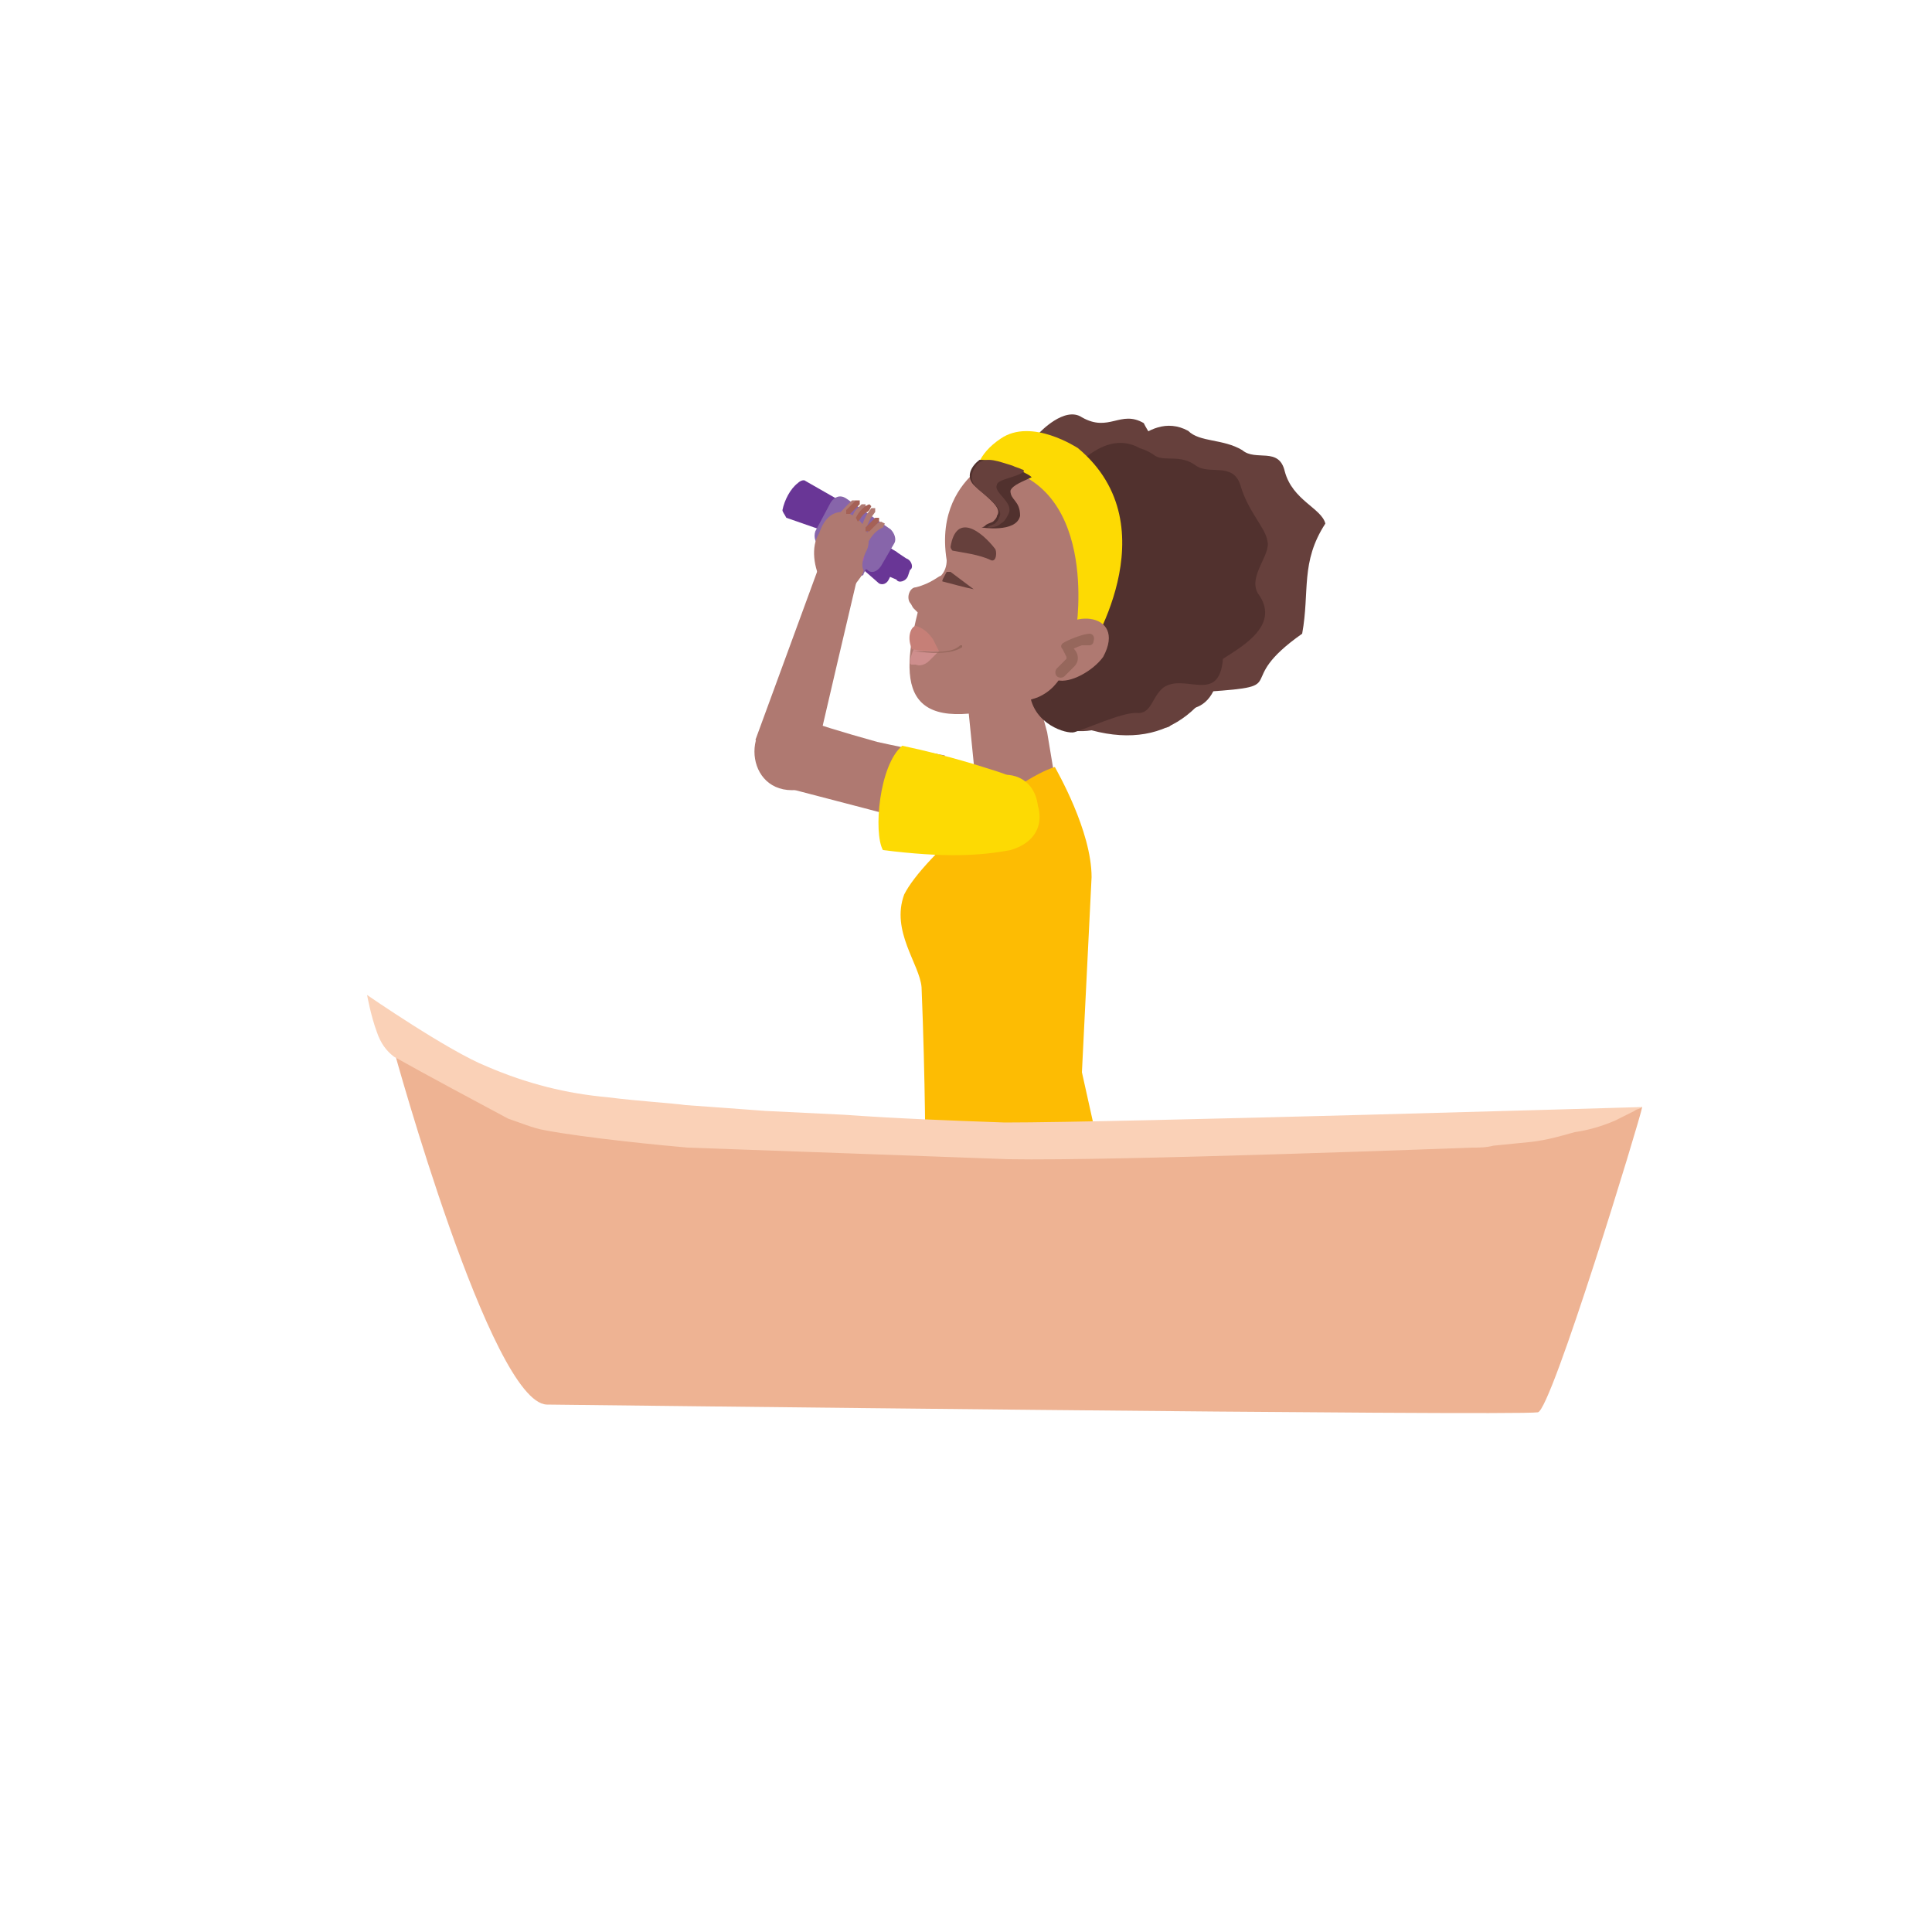 <?xml version="1.0" encoding="UTF-8"?>
<svg enable-background="new 0 0 100 100" version="1.1" viewBox="0 0 100 100" xml:space="preserve" xmlns="http://www.w3.org/2000/svg">
<style type="text/css">
	.st0{fill:#FFDB00;}
	.st1{fill:#AF7971;}
	.st2{fill:#FDBC03;}
	.st3{fill:#66403C;}
	.st4{fill:#51312E;}
	.st5{fill:#FDDA03;}
	.st6{fill:#AC655A;}
	.st7{fill:#96675C;}
	.st8{fill:#CE8E8D;}
	.st9{fill:#C67F77;}
	.st10{fill:#693696;}
	.st11{fill:#8765AA;}
	.st12{fill:#9F59B6;}
	.st13{fill:#A56156;}
	.st14{fill:#EEB393;}
	.st15{fill:#FAD1B7;}
</style>

	<path class="st0" d="m50.8 41.2c2.3 0 2.3 3.6 0 3.6s-2.3-3.6 0-3.6z"/>
	<polygon class="st1" points="55 42 54.4 41.8 54.4 41.9 54.4 42.8 54.5 43.3 54.5 43.7 54.6 44.9 54.6 45.4 53.6 45.6 51 46 50.9 45.6 50.8 43.8 50.7 43.1 50.7 42.9 50.6 42.5 50.6 42.3 50.6 42.1 50.6 41.6 50.5 41.4 50.5 41.2 50.5 40.5 50.4 39.5 50.1 36.5 53.8 34.7 53.9 36.8 54.2 37.9 54.6 40.3 54.7 40.8 54.8 41 54.8 41.1 54.9 41.4 54.9 41.6"/>
	<path class="st2" d="m56.5 45.4c-0.1 2-0.5 10.1-0.5 10.1l0.6 2.7c-3.4 1-8.6 2.2-8.7 2 0 0 0-4.2-0.2-9.1-0.1-1.2-1.6-2.9-0.9-4.8 1-2 5.8-6 7.8-6.6 0.1 0.2 1.9 3.3 1.9 5.7z"/>
	<path class="st3" d="m53.8 22.4s1.3-1.4 2.2-0.8c1.4 0.8 2-0.4 3.2 0.3 0.9 1.8 1.9 1.4 3.3 2.7 0.5 0.8 0.6 2 1.2 2.7 0.6 1.7 0.3 3.5 0.4 5.2-1.1 3.9-3.5 6.4-7.6 5.3-1.2 0.2-2.3-0.3-2.6-0.8-0.4-0.6-1.9-14-0.1-14.6z"/>
	<path class="st3" d="m63.1 34.8c0-0.5 0.5-1.5 0.9-2.3 0.5-0.8-0.4-2-0.2-2.7 0-0.1 0-0.2 0.1-0.3-0.4 0.5-0.9 0.8-1.5 1-0.8 0.1 0 1 0.1 1.4-0.2 0.5-1 0.5-1.3 0 0.4 0.5-0.1 0.8-0.4 1.2-0.7 0.4-1.1-0.8-1.2-1.4-0.5-0.9-2 0.5-2-0.5-0.6-2.1-2.9-2.4-4.7-2 0.2 3.6 0.6 7.3 0.8 7.6 1.5 1.3 4.3 1 6.3 0.8 0.9 0.3 0.5-0.6 1.5-0.9 1.2-0.1 1.5-1.3 1.6-1.9z"/>
	<path class="st3" d="m57.4 24.4s1.9-3.3 4.1-2.1c0.6 0.6 1.8 0.4 2.8 1 0.7 0.6 1.9-0.2 2.2 1.1 0.4 1.5 1.9 1.9 2.1 2.7-1.3 2-0.8 3.5-1.2 5.7-3.7 2.6-0.4 2.7-4.9 3-1 1.5-2.5 0.1-3.5-0.1-0.4 0.1-2-0.5-2.3-2.2-0.1-0.7-1-1.1-1.4-1.4-0.6-0.5-0.1-1.5-0.1-1.5l2.2-6.2z"/>
	<path class="st4" d="m54.9 25.1s2-3.1 4.1-1.9c0 0 0.4 0.1 0.8 0.4 0.5 0.3 1.3-0.1 2.1 0.5 0.7 0.5 1.9-0.2 2.3 1 0.4 1.4 1.3 2.2 1.4 2.9 0.2 0.7-1 1.8-0.5 2.7 1.2 1.6-0.7 2.7-1.8 3.4-0.2 2.4-2 0.7-3.1 1.5-0.6 0.5-0.6 1.4-1.4 1.3-0.8 0-2.5 0.8-3.2 1-0.4 0.1-2.1-0.4-2.3-2-0.1-0.7 0.1-3-0.4-3.2-0.6-0.5-1.4-0.5-1.4-0.5l3.4-7.1z"/>
	<path class="st5" d="m56.2 34s4.5-6.7-0.4-10.8c0 0-2.4-1.6-4-0.5-2.4 1.6-0.8 3.7-0.8 3.7l5.2 7.6"/>
	<path class="st1" d="m55.1 34.7c-0.3 0.6-0.7 1.1-1.4 1.4-6.6 2.2-7.3 0-6.2-4.4l-0.2-0.2c-0.1-0.1-0.1-0.2-0.2-0.3-0.2-0.3 0-0.8 0.3-0.8 0.8-0.2 1.2-0.6 1.3-0.6 0.2-0.2 0.3-0.5 0.3-0.8-0.4-2.5 0.7-3.9 1.5-4.6 0.2-0.2 0.5-0.4 0.5-0.4 0.2-0.1 0.3-0.1 0.3-0.1l-0.3 0.2c6 0.5 4.7 8.5 4.7 8.5l0.9-0.1-1.4 2-0.1 0.2"/>
	<path class="st6" d="m51.8 24.8s-0.1 0-0.2 0.1c0.1 0 0.2-0.1 0.2-0.1"/>
	<path class="st1" d="m54.3 33.3c-0.2 0.8-0.4 1.7 0.4 1.9 0.7 0.2 1.9-0.5 2.4-1.2 1.3-2.4-2.1-2.6-2.8-0.7z"/>
	<path class="st7" d="m56.4 32.8c-0.3 0-1.1 0.3-1.4 0.5-0.1 0.1-0.1 0.2 0 0.3l0.2 0.4v0.1l-0.5 0.5c-0.1 0.1-0.1 0.3 0 0.4s0.3 0.1 0.4 0l0.5-0.5c0.3-0.3 0.2-0.7 0-0.9l-0.2-0.2-0.2 0.2 0.2 0.1c0.1-0.1 0.3-0.2 0.6-0.3h0.3 0.1c0.1 0 0.2-0.1 0.2-0.2 0.1-0.3-0.1-0.4-0.2-0.4z"/>
	<path class="st8" d="m48.6 33.7-0.5 0.5c-0.2 0.2-0.5 0.3-0.7 0.2h-0.2c-0.1 0-0.1-0.1-0.1-0.1 0-0.2 0.1-0.5 0.2-0.7 0.4 0 0.9 0.1 1.3 0.1z"/>
	<path class="st9" d="m48.6 33.7c-0.5 0-0.9 0-1.4-0.1-0.3-0.7 0-1.2 0.2-1.2 0.4 0.1 0.7 0.4 0.9 0.7l0.3 0.6z"/>
	<path class="st7" d="m47.3 33.7c0.8 0.1 1.9 0.2 2.5-0.2v-0.1h-0.1c-0.5 0.5-1.6 0.3-2.4 0.3z"/>
	<path class="st3" d="m49.3 28.5c0.5 0.1 1.4 0.2 2 0.5 0.3 0.1 0.3-0.5 0.2-0.6-0.7-0.9-2-1.9-2.3-0.1 0 0.1 0.1 0.2 0.1 0.2z"/>
	<path class="st1" d="m49.3 30c0.1-0.3 0.3-0.5 0.5-0.5 0.4 0.2 0 1.2-0.4 1.2-0.1-0.1-0.2-0.4-0.1-0.7z"/>
	<path class="st4" d="m50.8 27.3s0.1 0 0.2-0.1 0.2-0.1 0.4-0.2c0.1-0.1 0.2-0.2 0.2-0.3 0.2-0.3 0-0.6-1.1-1.5-0.6-0.5-0.2-1.1 0.2-1.4 0.5 0 0.8 0.1 1.3 0.3 0.2 0.1 0.6 0.4 0.8 0.2 0 0 0.1 0 0.1 0.1 0.2 0.1 0.4 0.2 0.5 0.3-0.4 0.2-1 0.4-1.1 0.7 0 0.5 0.5 0.5 0.5 1.3-0.2 0.9-2 0.6-2 0.6z"/>
	<path class="st3" d="m52.2 26.6c-0.1 0.2-0.2 0.4-0.4 0.5-0.2 0.2-0.5 0.2-0.7 0.2 0.1-0.1 0.2-0.1 0.4-0.2 0.1-0.1 0.2-0.2 0.2-0.3 0.2-0.3 0-0.6-1.1-1.5-0.5-0.5-0.3-0.9 0-1.3 0.5-0.4 1.1-0.1 1.8 0.1 0.2 0.1 0.3 0.1 0.5 0.2 0 0 0.1 0 0.1 0.1-0.3 0.3-1.4 0.4-1.4 0.7-0.2 0.4 0.9 0.9 0.6 1.5z"/>
	<path class="st10" d="m40.5 26.4c0.1-0.5 0.4-1.1 0.8-1.4 0.1-0.1 0.3-0.2 0.4-0.1l2.1 1.2-0.8 1.5-2.3-0.8c-0.1-0.2-0.2-0.3-0.2-0.4z"/>
	<path class="st10" d="m45.7 29.7 0.6-1.2 0.6 0.4c0.3 0.1 0.4 0.5 0.2 0.6l-0.1 0.3c-0.1 0.3-0.5 0.4-0.6 0.2l-0.7-0.3z"/>
	<path class="st10" d="m44.7 29.5 0.8-1.5 0.8 0.5c0.2 0.1 0.3 0.3 0.2 0.5l-0.5 1c-0.1 0.2-0.3 0.3-0.5 0.2l-0.8-0.7z"/>
	<path class="st11" d="m42.2 27.5 0.8-1.5c0.2-0.3 0.5-0.4 0.8-0.2l2.3 1.6c0.2 0.2 0.3 0.5 0.2 0.7l-0.7 1.2c-0.2 0.3-0.5 0.4-0.7 0.2l-2.4-1.3c-0.3 0-0.4-0.4-0.3-0.7z"/>
	<path class="st12" d="m44.2 28.6-0.4 0.8c-0.2 0.3 0.3 0.6 0.5 0.3l0.4-0.7c0.1-0.1 0-0.3-0.1-0.4-0.1-0.2-0.3-0.1-0.4 0z"/>
	<path class="st11" d="m44.4 29.1-0.2 0.4c0 0.1 0 0.2 0.1 0.2l0.2 0.1c0.1 0 0.2 0 0.2-0.1l0.2-0.4c0-0.1 0-0.2-0.1-0.2l-0.2-0.1c-0.1 0.1-0.2 0.1-0.2 0.1z"/>
	<path class="st12" d="m43.1 28.1-0.4 0.7c-0.1 0.2 0.1 0.7 0.5 0.3l0.4-0.7c0.1-0.2-0.1-0.7-0.5-0.3z"/>
	<path class="st1" d="m39.1 38.3 3.3-9 2 0.5s-2.1 8.9-2.3 9.9l-3-1.4z"/>
	<path class="st1" d="m43.1 27.4c0.5-0.6 0.8-0.9 1.2-1.3v-0.2h-0.2c-0.4 0.4-0.7 0.7-1.2 1.3v0.2h0.2z"/>
	<path class="st1" d="m44.2 27.2c0.2-0.4 0.3-0.5 0.3-0.6l0.3-0.3v-0.2h-0.2c-0.4 0.4-0.3 0.2-0.6 0.9l0.1 0.2h0.1z"/>
	<path class="st1" d="m44.7 27.7c0.3-0.8 0.3-0.8 0.6-1.2v-0.2h-0.2c-0.3 0.4-0.3 0.4-0.6 1.2l0.1 0.2h0.1z"/>
	<path class="st1" d="m44.7 29.5s-0.2-0.2 0.1-0.9c0.8-1.3-1.6-3.4-2.4-1-0.9 1.4 0.7 4.5 1.8 2.8 0.1-0.3 0.5-0.6 0.5-0.9z"/>
	<path class="st1" d="m44.5 29c0.3-0.6 0.5-1.4 1.2-1.7l0.1-0.2-0.2-0.1c-0.9 0.4-1.1 1.3-1.4 1.9l0.1 0.2 0.2-0.1z"/>
	<path class="st13" d="m44 26.6 0.5-0.5v-0.2h-0.2l-0.5 0.5v0.2h0.2z"/>
	<path class="st13" d="m44.5 26.9c0.1-0.2 0.3-0.4 0.4-0.4l0.1-0.1v-0.1 0.1-0.1 0.1l0.1-0.2-0.1-0.1s-0.4 0.1-0.7 0.7l0.1 0.2 0.1-0.1z"/>
	<path class="st13" d="m45 27.5 0.5-0.5v-0.2h-0.2l-0.5 0.5v0.2h0.2z"/>
	<path class="st1" d="m41 36.9c2.6 0 2.6 4 0 4s-2.6-4 0-4z"/>
	<path class="st1" d="m40.2 40.7-0.3-0.3 1.6-3.2c0.5 0.2 2.1 0.7 3.9 1.2 1.8 0.4 3.5 0.7 3.5 0.7l0.2 3.9-4.1-1.1-4.6-1.2h-0.2"/>
	<path class="st5" d="m45.7 44c-0.5-0.9-0.2-4.4 1-5.4 2.4 0.5 4.5 1.2 4.5 1.2 1 0.3 1.8 0.6 2.2 1.2 0.7 1.1 0.6 2.5-1.1 3-1.6 0.3-3.4 0.4-6.6 0z"/>
	<path class="st5" d="m52 40.1c2.3 0 2.3 3.6 0 3.6s-2.3-3.6 0-3.6z"/>
	<path class="st14" d="m85 57.3c-0.1 0.6-4.7 15.7-5.4 15.8-1.2 0.2-51-0.4-51.3-0.4-2.9-0.1-7.9-18.3-7.9-18.3 0-0.1-0.1-0.4-0.1-0.5l14.6 4.4 14.5 0.1h3.1l28.1 0.3 4.4-1.4z"/>
	<path class="st15" d="m85 57.3c-0.1 0.1-0.3 0.1-0.4 0.2l-1 0.5c-0.7 0.3-1.4 0.5-2.1 0.6-0.7 0.2-1.4 0.4-2.2 0.5l-2 0.2c-0.4 0.1-0.7 0.1-1.1 0.1 0 0-18.4 0.7-24 0.6-5.4-0.2-11-0.4-16.6-0.6-1.2-0.1-5.3-0.5-7.4-0.9-0.6-0.1-1.3-0.4-1.9-0.6-1.5-0.8-4.3-2.3-5.9-3.2-0.4-0.3-0.7-0.7-0.9-1.3-0.3-0.8-0.5-1.9-0.5-1.9s4.2 2.9 6.2 3.7c2.1 0.9 4.1 1.4 6.3 1.6 1.6 0.2 3.3 0.3 4 0.4 1.4 0.1 2.8 0.2 4.1 0.3l4.1 0.2c2.8 0.2 5.5 0.3 8.3 0.4 6 0 33-0.8 33-0.8z"/>
	<path class="st3" d="m50.4 30.5-1.2-0.9h-0.2c-0.1 0.2-0.3 0.5-0.2 0.5 0.4 0.1 1.1 0.3 1.6 0.4z"/>

</svg>
